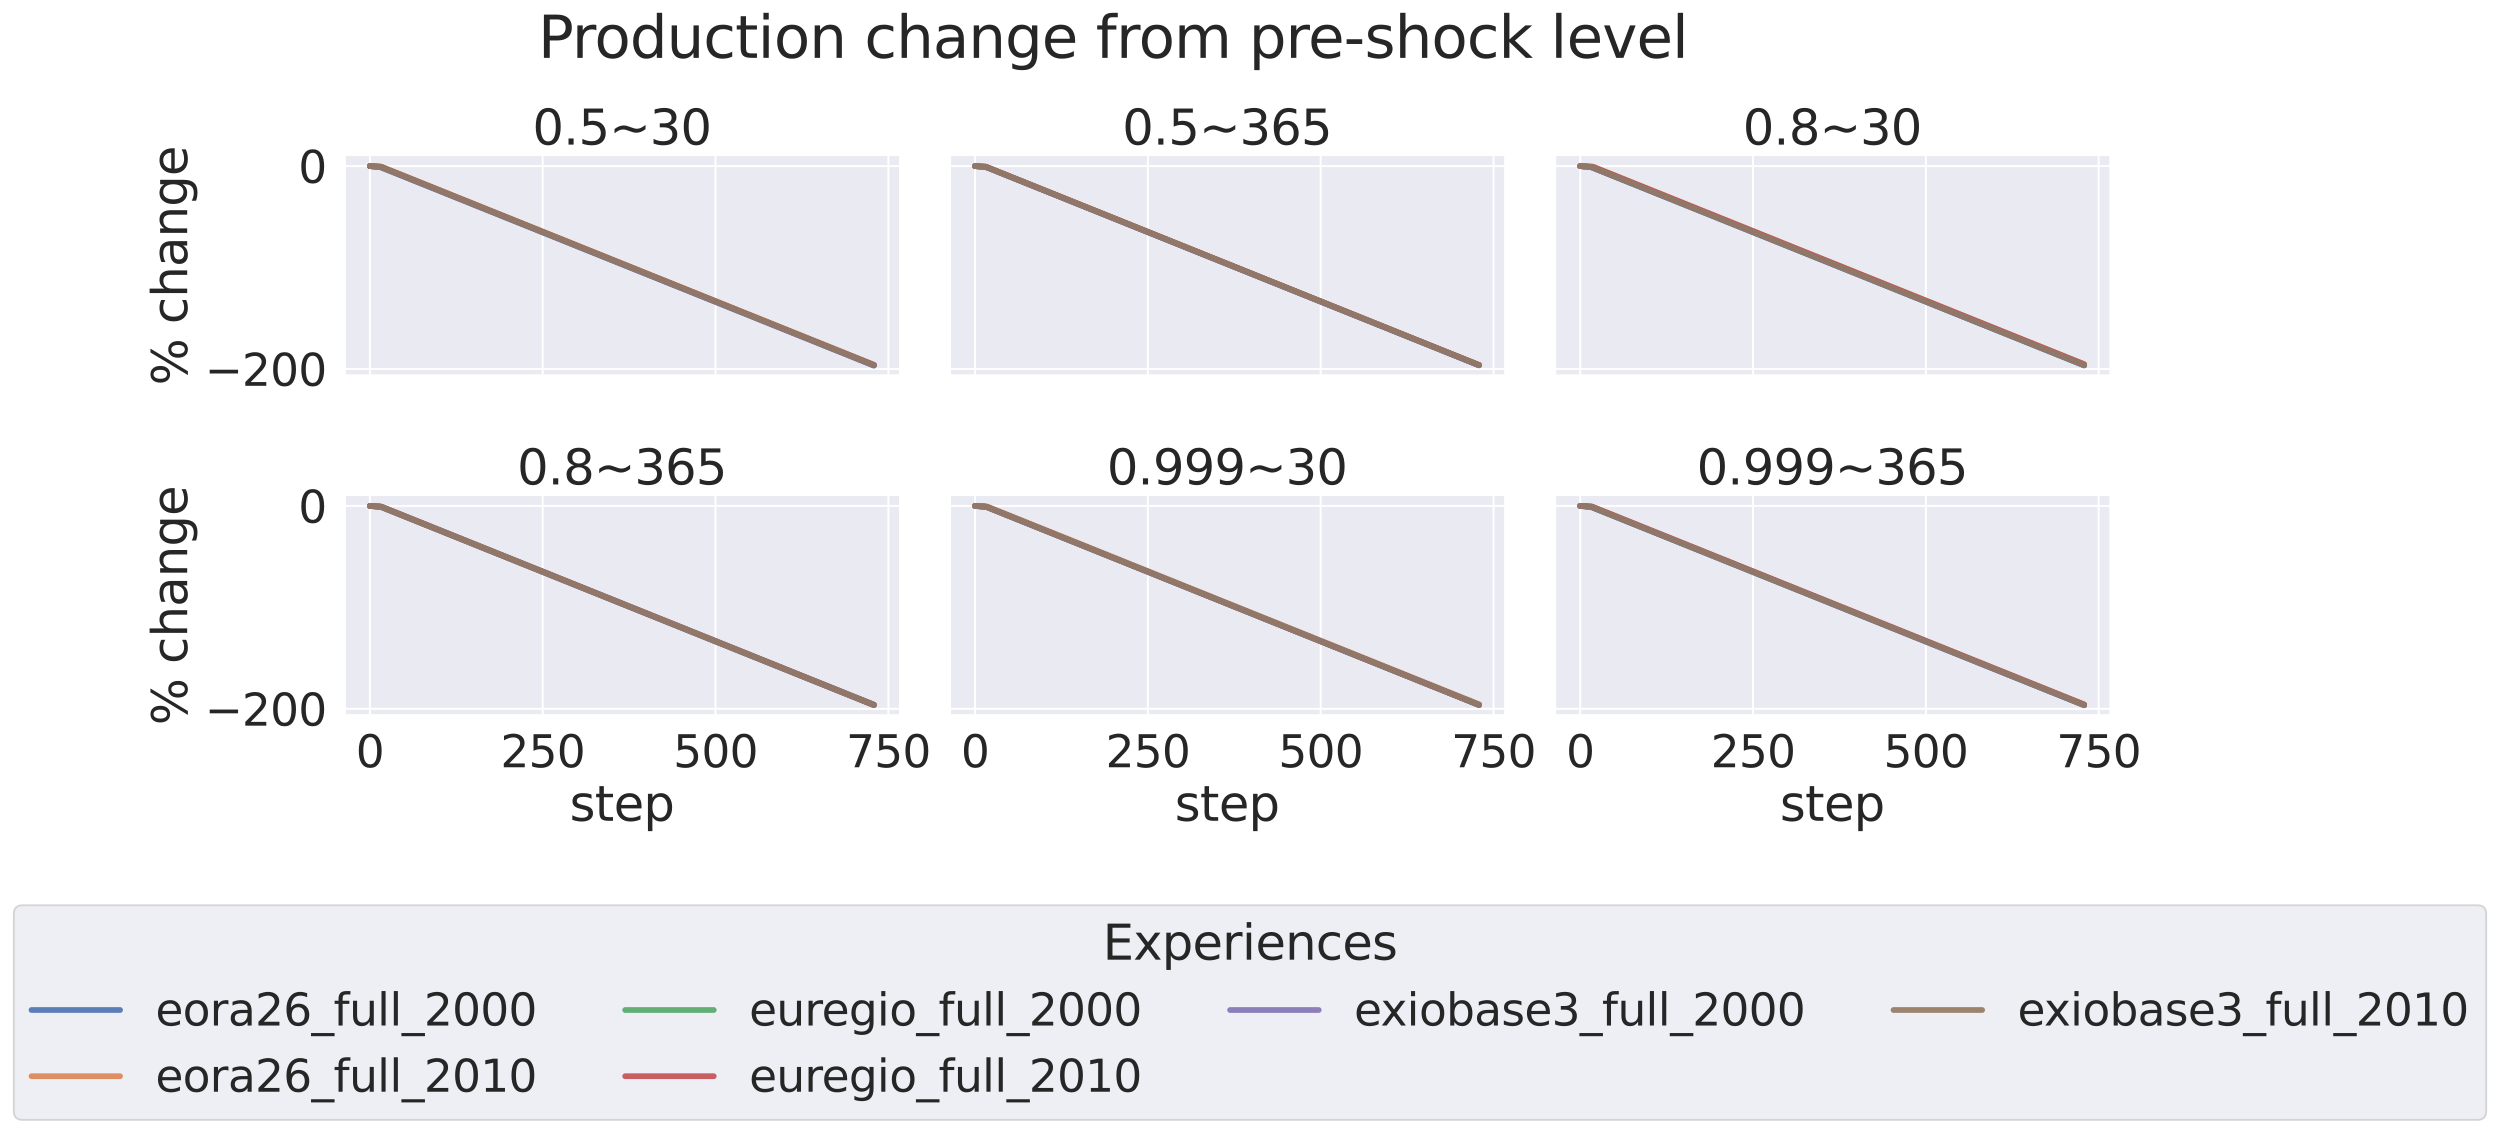 <?xml version="1.0" encoding="utf-8" standalone="no"?>
<!DOCTYPE svg PUBLIC "-//W3C//DTD SVG 1.1//EN"
  "http://www.w3.org/Graphics/SVG/1.1/DTD/svg11.dtd">
<svg xmlns:xlink="http://www.w3.org/1999/xlink" width="1304.438pt" height="591.517pt" viewBox="0 0 1304.438 591.517" xmlns="http://www.w3.org/2000/svg" version="1.1">
 <defs>
  <style type="text/css">*{stroke-linejoin: round; stroke-linecap: butt}</style>
 </defs>
 <g id="figure_1">
  <g id="patch_1">
   <path d="M 0 591.517 
L 1304.438 591.517 
L 1304.438 -0 
L 0 -0 
z
" style="fill: #ffffff"/>
  </g>
  <g id="axes_1">
   <g id="patch_2">
    <path d="M 179.853 195.971 
L 469.096 195.971 
L 469.096 81.456 
L 179.853 81.456 
z
" style="fill: #eaeaf2"/>
   </g>
   <g id="matplotlib.axis_1">
    <g id="xtick_1">
     <g id="line2d_1">
      <path d="M 193.001 195.971 
L 193.001 81.456 
" clip-path="url(#p399c255771)" style="fill: none; stroke: #ffffff; stroke-linecap: round"/>
     </g>
    </g>
    <g id="xtick_2">
     <g id="line2d_2">
      <path d="M 283.175 195.971 
L 283.175 81.456 
" clip-path="url(#p399c255771)" style="fill: none; stroke: #ffffff; stroke-linecap: round"/>
     </g>
    </g>
    <g id="xtick_3">
     <g id="line2d_3">
      <path d="M 373.349 195.971 
L 373.349 81.456 
" clip-path="url(#p399c255771)" style="fill: none; stroke: #ffffff; stroke-linecap: round"/>
     </g>
    </g>
    <g id="xtick_4">
     <g id="line2d_4">
      <path d="M 463.523 195.971 
L 463.523 81.456 
" clip-path="url(#p399c255771)" style="fill: none; stroke: #ffffff; stroke-linecap: round"/>
     </g>
    </g>
   </g>
   <g id="matplotlib.axis_2">
    <g id="ytick_1">
     <g id="line2d_5">
      <path d="M 179.853 192.535 
L 469.096 192.535 
" clip-path="url(#p399c255771)" style="fill: none; stroke: #ffffff; stroke-linecap: round"/>
     </g>
     <g id="text_1">
      <!-- −200 -->
      <g style="fill: #262626" transform="translate(106.904 201.311) scale(0.231 -0.231)">
       <defs>
        <path id="DejaVuSans-2212" d="M 678 2272 
L 4684 2272 
L 4684 1741 
L 678 1741 
L 678 2272 
z
" transform="scale(0.016)"/>
        <path id="DejaVuSans-32" d="M 1228 531 
L 3431 531 
L 3431 0 
L 469 0 
L 469 531 
Q 828 903 1448 1529 
Q 2069 2156 2228 2338 
Q 2531 2678 2651 2914 
Q 2772 3150 2772 3378 
Q 2772 3750 2511 3984 
Q 2250 4219 1831 4219 
Q 1534 4219 1204 4116 
Q 875 4013 500 3803 
L 500 4441 
Q 881 4594 1212 4672 
Q 1544 4750 1819 4750 
Q 2544 4750 2975 4387 
Q 3406 4025 3406 3419 
Q 3406 3131 3298 2873 
Q 3191 2616 2906 2266 
Q 2828 2175 2409 1742 
Q 1991 1309 1228 531 
z
" transform="scale(0.016)"/>
        <path id="DejaVuSans-30" d="M 2034 4250 
Q 1547 4250 1301 3770 
Q 1056 3291 1056 2328 
Q 1056 1369 1301 889 
Q 1547 409 2034 409 
Q 2525 409 2770 889 
Q 3016 1369 3016 2328 
Q 3016 3291 2770 3770 
Q 2525 4250 2034 4250 
z
M 2034 4750 
Q 2819 4750 3233 4129 
Q 3647 3509 3647 2328 
Q 3647 1150 3233 529 
Q 2819 -91 2034 -91 
Q 1250 -91 836 529 
Q 422 1150 422 2328 
Q 422 3509 836 4129 
Q 1250 4750 2034 4750 
z
" transform="scale(0.016)"/>
       </defs>
       <use xlink:href="#DejaVuSans-2212"/>
       <use xlink:href="#DejaVuSans-32" x="83.789"/>
       <use xlink:href="#DejaVuSans-30" x="147.412"/>
       <use xlink:href="#DejaVuSans-30" x="211.035"/>
      </g>
     </g>
    </g>
    <g id="ytick_2">
     <g id="line2d_6">
      <path d="M 179.853 86.661 
L 469.096 86.661 
" clip-path="url(#p399c255771)" style="fill: none; stroke: #ffffff; stroke-linecap: round"/>
     </g>
     <g id="text_2">
      <!-- 0 -->
      <g style="fill: #262626" transform="translate(155.656 95.437) scale(0.231 -0.231)">
       <use xlink:href="#DejaVuSans-30"/>
      </g>
     </g>
    </g>
    <g id="text_3">
     <!-- % change -->
     <g style="fill: #262626" transform="translate(97.663 201.062) rotate(-90) scale(0.252 -0.252)">
      <defs>
       <path id="DejaVuSans-25" d="M 4653 2053 
Q 4381 2053 4226 1822 
Q 4072 1591 4072 1178 
Q 4072 772 4226 539 
Q 4381 306 4653 306 
Q 4919 306 5073 539 
Q 5228 772 5228 1178 
Q 5228 1588 5073 1820 
Q 4919 2053 4653 2053 
z
M 4653 2450 
Q 5147 2450 5437 2106 
Q 5728 1763 5728 1178 
Q 5728 594 5436 251 
Q 5144 -91 4653 -91 
Q 4153 -91 3862 251 
Q 3572 594 3572 1178 
Q 3572 1766 3864 2108 
Q 4156 2450 4653 2450 
z
M 1428 4353 
Q 1159 4353 1004 4120 
Q 850 3888 850 3481 
Q 850 3069 1003 2837 
Q 1156 2606 1428 2606 
Q 1700 2606 1854 2837 
Q 2009 3069 2009 3481 
Q 2009 3884 1853 4118 
Q 1697 4353 1428 4353 
z
M 4250 4750 
L 4750 4750 
L 1831 -91 
L 1331 -91 
L 4250 4750 
z
M 1428 4750 
Q 1922 4750 2215 4408 
Q 2509 4066 2509 3481 
Q 2509 2891 2217 2550 
Q 1925 2209 1428 2209 
Q 931 2209 642 2551 
Q 353 2894 353 3481 
Q 353 4063 643 4406 
Q 934 4750 1428 4750 
z
" transform="scale(0.016)"/>
       <path id="DejaVuSans-20" transform="scale(0.016)"/>
       <path id="DejaVuSans-63" d="M 3122 3366 
L 3122 2828 
Q 2878 2963 2633 3030 
Q 2388 3097 2138 3097 
Q 1578 3097 1268 2742 
Q 959 2388 959 1747 
Q 959 1106 1268 751 
Q 1578 397 2138 397 
Q 2388 397 2633 464 
Q 2878 531 3122 666 
L 3122 134 
Q 2881 22 2623 -34 
Q 2366 -91 2075 -91 
Q 1284 -91 818 406 
Q 353 903 353 1747 
Q 353 2603 823 3093 
Q 1294 3584 2113 3584 
Q 2378 3584 2631 3529 
Q 2884 3475 3122 3366 
z
" transform="scale(0.016)"/>
       <path id="DejaVuSans-68" d="M 3513 2113 
L 3513 0 
L 2938 0 
L 2938 2094 
Q 2938 2591 2744 2837 
Q 2550 3084 2163 3084 
Q 1697 3084 1428 2787 
Q 1159 2491 1159 1978 
L 1159 0 
L 581 0 
L 581 4863 
L 1159 4863 
L 1159 2956 
Q 1366 3272 1645 3428 
Q 1925 3584 2291 3584 
Q 2894 3584 3203 3211 
Q 3513 2838 3513 2113 
z
" transform="scale(0.016)"/>
       <path id="DejaVuSans-61" d="M 2194 1759 
Q 1497 1759 1228 1600 
Q 959 1441 959 1056 
Q 959 750 1161 570 
Q 1363 391 1709 391 
Q 2188 391 2477 730 
Q 2766 1069 2766 1631 
L 2766 1759 
L 2194 1759 
z
M 3341 1997 
L 3341 0 
L 2766 0 
L 2766 531 
Q 2569 213 2275 61 
Q 1981 -91 1556 -91 
Q 1019 -91 701 211 
Q 384 513 384 1019 
Q 384 1609 779 1909 
Q 1175 2209 1959 2209 
L 2766 2209 
L 2766 2266 
Q 2766 2663 2505 2880 
Q 2244 3097 1772 3097 
Q 1472 3097 1187 3025 
Q 903 2953 641 2809 
L 641 3341 
Q 956 3463 1253 3523 
Q 1550 3584 1831 3584 
Q 2591 3584 2966 3190 
Q 3341 2797 3341 1997 
z
" transform="scale(0.016)"/>
       <path id="DejaVuSans-6e" d="M 3513 2113 
L 3513 0 
L 2938 0 
L 2938 2094 
Q 2938 2591 2744 2837 
Q 2550 3084 2163 3084 
Q 1697 3084 1428 2787 
Q 1159 2491 1159 1978 
L 1159 0 
L 581 0 
L 581 3500 
L 1159 3500 
L 1159 2956 
Q 1366 3272 1645 3428 
Q 1925 3584 2291 3584 
Q 2894 3584 3203 3211 
Q 3513 2838 3513 2113 
z
" transform="scale(0.016)"/>
       <path id="DejaVuSans-67" d="M 2906 1791 
Q 2906 2416 2648 2759 
Q 2391 3103 1925 3103 
Q 1463 3103 1205 2759 
Q 947 2416 947 1791 
Q 947 1169 1205 825 
Q 1463 481 1925 481 
Q 2391 481 2648 825 
Q 2906 1169 2906 1791 
z
M 3481 434 
Q 3481 -459 3084 -895 
Q 2688 -1331 1869 -1331 
Q 1566 -1331 1297 -1286 
Q 1028 -1241 775 -1147 
L 775 -588 
Q 1028 -725 1275 -790 
Q 1522 -856 1778 -856 
Q 2344 -856 2625 -561 
Q 2906 -266 2906 331 
L 2906 616 
Q 2728 306 2450 153 
Q 2172 0 1784 0 
Q 1141 0 747 490 
Q 353 981 353 1791 
Q 353 2603 747 3093 
Q 1141 3584 1784 3584 
Q 2172 3584 2450 3431 
Q 2728 3278 2906 2969 
L 2906 3500 
L 3481 3500 
L 3481 434 
z
" transform="scale(0.016)"/>
       <path id="DejaVuSans-65" d="M 3597 1894 
L 3597 1613 
L 953 1613 
Q 991 1019 1311 708 
Q 1631 397 2203 397 
Q 2534 397 2845 478 
Q 3156 559 3463 722 
L 3463 178 
Q 3153 47 2828 -22 
Q 2503 -91 2169 -91 
Q 1331 -91 842 396 
Q 353 884 353 1716 
Q 353 2575 817 3079 
Q 1281 3584 2069 3584 
Q 2775 3584 3186 3129 
Q 3597 2675 3597 1894 
z
M 3022 2063 
Q 3016 2534 2758 2815 
Q 2500 3097 2075 3097 
Q 1594 3097 1305 2825 
Q 1016 2553 972 2059 
L 3022 2063 
z
" transform="scale(0.016)"/>
      </defs>
      <use xlink:href="#DejaVuSans-25"/>
      <use xlink:href="#DejaVuSans-20" x="95.02"/>
      <use xlink:href="#DejaVuSans-63" x="126.807"/>
      <use xlink:href="#DejaVuSans-68" x="181.787"/>
      <use xlink:href="#DejaVuSans-61" x="245.166"/>
      <use xlink:href="#DejaVuSans-6e" x="306.445"/>
      <use xlink:href="#DejaVuSans-67" x="369.824"/>
      <use xlink:href="#DejaVuSans-65" x="433.301"/>
     </g>
    </g>
   </g>
   <g id="PolyCollection_1"/>
   <g id="PolyCollection_2"/>
   <g id="PolyCollection_3"/>
   <g id="PolyCollection_4"/>
   <g id="PolyCollection_5"/>
   <g id="PolyCollection_6"/>
   <g id="line2d_7">
    <path d="M 193.001 86.661 
L 198.411 87.213 
L 455.948 190.766 
L 455.948 190.766 
" clip-path="url(#p399c255771)" style="fill: none; stroke: #4c72b0; stroke-opacity: 0.9; stroke-width: 3; stroke-linecap: round"/>
   </g>
   <g id="line2d_8">
    <path d="M 193.001 86.661 
L 199.133 87.004 
L 455.948 190.267 
L 455.948 190.267 
" clip-path="url(#p399c255771)" style="fill: none; stroke: #dd8452; stroke-opacity: 0.9; stroke-width: 3; stroke-linecap: round"/>
   </g>
   <g id="line2d_9">
    <path d="M 193.001 86.661 
L 198.411 86.978 
L 455.948 190.531 
L 455.948 190.531 
" clip-path="url(#p399c255771)" style="fill: none; stroke: #55a868; stroke-opacity: 0.9; stroke-width: 3; stroke-linecap: round"/>
   </g>
   <g id="line2d_10">
    <path d="M 193.001 86.661 
L 198.411 86.93 
L 455.948 190.484 
L 455.948 190.484 
" clip-path="url(#p399c255771)" style="fill: none; stroke: #c44e52; stroke-opacity: 0.9; stroke-width: 3; stroke-linecap: round"/>
   </g>
   <g id="line2d_11">
    <path d="M 193.001 86.661 
L 198.772 87.227 
L 455.948 190.635 
L 455.948 190.635 
" clip-path="url(#p399c255771)" style="fill: none; stroke: #8172b3; stroke-opacity: 0.9; stroke-width: 3; stroke-linecap: round"/>
   </g>
   <g id="line2d_12">
    <path d="M 193.001 86.661 
L 198.772 87.111 
L 455.948 190.52 
L 455.948 190.52 
" clip-path="url(#p399c255771)" style="fill: none; stroke: #937860; stroke-opacity: 0.9; stroke-width: 3; stroke-linecap: round"/>
   </g>
   <g id="patch_3">
    <path d="M 179.853 195.971 
L 179.853 81.456 
" style="fill: none; stroke: #ffffff; stroke-width: 1.25; stroke-linejoin: miter; stroke-linecap: square"/>
   </g>
   <g id="patch_4">
    <path d="M 179.853 195.971 
L 469.096 195.971 
" style="fill: none; stroke: #ffffff; stroke-width: 1.25; stroke-linejoin: miter; stroke-linecap: square"/>
   </g>
   <g id="text_4">
    <!-- 0.5~30 -->
    <g style="fill: #262626" transform="translate(277.845 75.456) scale(0.252 -0.252)">
     <defs>
      <path id="DejaVuSans-2e" d="M 684 794 
L 1344 794 
L 1344 0 
L 684 0 
L 684 794 
z
" transform="scale(0.016)"/>
      <path id="DejaVuSans-35" d="M 691 4666 
L 3169 4666 
L 3169 4134 
L 1269 4134 
L 1269 2991 
Q 1406 3038 1543 3061 
Q 1681 3084 1819 3084 
Q 2600 3084 3056 2656 
Q 3513 2228 3513 1497 
Q 3513 744 3044 326 
Q 2575 -91 1722 -91 
Q 1428 -91 1123 -41 
Q 819 9 494 109 
L 494 744 
Q 775 591 1075 516 
Q 1375 441 1709 441 
Q 2250 441 2565 725 
Q 2881 1009 2881 1497 
Q 2881 1984 2565 2268 
Q 2250 2553 1709 2553 
Q 1456 2553 1204 2497 
Q 953 2441 691 2322 
L 691 4666 
z
" transform="scale(0.016)"/>
      <path id="DejaVuSans-7e" d="M 4684 2553 
L 4684 1997 
Q 4356 1750 4076 1644 
Q 3797 1538 3494 1538 
Q 3150 1538 2694 1722 
Q 2659 1734 2644 1741 
Q 2622 1750 2575 1766 
Q 2091 1959 1797 1959 
Q 1522 1959 1253 1839 
Q 984 1719 678 1459 
L 678 2016 
Q 1006 2263 1286 2370 
Q 1566 2478 1869 2478 
Q 2213 2478 2672 2291 
Q 2703 2278 2719 2272 
Q 2744 2263 2788 2247 
Q 3272 2053 3566 2053 
Q 3834 2053 4098 2172 
Q 4363 2291 4684 2553 
z
" transform="scale(0.016)"/>
      <path id="DejaVuSans-33" d="M 2597 2516 
Q 3050 2419 3304 2112 
Q 3559 1806 3559 1356 
Q 3559 666 3084 287 
Q 2609 -91 1734 -91 
Q 1441 -91 1130 -33 
Q 819 25 488 141 
L 488 750 
Q 750 597 1062 519 
Q 1375 441 1716 441 
Q 2309 441 2620 675 
Q 2931 909 2931 1356 
Q 2931 1769 2642 2001 
Q 2353 2234 1838 2234 
L 1294 2234 
L 1294 2753 
L 1863 2753 
Q 2328 2753 2575 2939 
Q 2822 3125 2822 3475 
Q 2822 3834 2567 4026 
Q 2313 4219 1838 4219 
Q 1578 4219 1281 4162 
Q 984 4106 628 3988 
L 628 4550 
Q 988 4650 1302 4700 
Q 1616 4750 1894 4750 
Q 2613 4750 3031 4423 
Q 3450 4097 3450 3541 
Q 3450 3153 3228 2886 
Q 3006 2619 2597 2516 
z
" transform="scale(0.016)"/>
     </defs>
     <use xlink:href="#DejaVuSans-30"/>
     <use xlink:href="#DejaVuSans-2e" x="63.623"/>
     <use xlink:href="#DejaVuSans-35" x="95.41"/>
     <use xlink:href="#DejaVuSans-7e" x="159.033"/>
     <use xlink:href="#DejaVuSans-33" x="242.822"/>
     <use xlink:href="#DejaVuSans-30" x="306.445"/>
    </g>
   </g>
  </g>
  <g id="axes_2">
   <g id="patch_5">
    <path d="M 495.61 195.971 
L 784.853 195.971 
L 784.853 81.456 
L 495.61 81.456 
z
" style="fill: #eaeaf2"/>
   </g>
   <g id="matplotlib.axis_3">
    <g id="xtick_5">
     <g id="line2d_13">
      <path d="M 508.758 195.971 
L 508.758 81.456 
" clip-path="url(#pe3168e350b)" style="fill: none; stroke: #ffffff; stroke-linecap: round"/>
     </g>
    </g>
    <g id="xtick_6">
     <g id="line2d_14">
      <path d="M 598.932 195.971 
L 598.932 81.456 
" clip-path="url(#pe3168e350b)" style="fill: none; stroke: #ffffff; stroke-linecap: round"/>
     </g>
    </g>
    <g id="xtick_7">
     <g id="line2d_15">
      <path d="M 689.106 195.971 
L 689.106 81.456 
" clip-path="url(#pe3168e350b)" style="fill: none; stroke: #ffffff; stroke-linecap: round"/>
     </g>
    </g>
    <g id="xtick_8">
     <g id="line2d_16">
      <path d="M 779.28 195.971 
L 779.28 81.456 
" clip-path="url(#pe3168e350b)" style="fill: none; stroke: #ffffff; stroke-linecap: round"/>
     </g>
    </g>
   </g>
   <g id="matplotlib.axis_4">
    <g id="ytick_3">
     <g id="line2d_17">
      <path d="M 495.61 192.535 
L 784.853 192.535 
" clip-path="url(#pe3168e350b)" style="fill: none; stroke: #ffffff; stroke-linecap: round"/>
     </g>
    </g>
    <g id="ytick_4">
     <g id="line2d_18">
      <path d="M 495.61 86.661 
L 784.853 86.661 
" clip-path="url(#pe3168e350b)" style="fill: none; stroke: #ffffff; stroke-linecap: round"/>
     </g>
    </g>
   </g>
   <g id="PolyCollection_7"/>
   <g id="PolyCollection_8"/>
   <g id="PolyCollection_9"/>
   <g id="PolyCollection_10"/>
   <g id="PolyCollection_11"/>
   <g id="PolyCollection_12"/>
   <g id="line2d_19">
    <path d="M 508.758 86.661 
L 514.89 87.296 
L 771.705 190.559 
L 771.705 190.559 
" clip-path="url(#pe3168e350b)" style="fill: none; stroke: #4c72b0; stroke-opacity: 0.9; stroke-width: 3; stroke-linecap: round"/>
   </g>
   <g id="line2d_20">
    <path d="M 508.758 86.661 
L 514.529 86.992 
L 771.705 190.4 
L 771.705 190.4 
" clip-path="url(#pe3168e350b)" style="fill: none; stroke: #dd8452; stroke-opacity: 0.9; stroke-width: 3; stroke-linecap: round"/>
   </g>
   <g id="line2d_21">
    <path d="M 508.758 86.661 
L 514.168 86.981 
L 771.705 190.535 
L 771.705 190.535 
" clip-path="url(#pe3168e350b)" style="fill: none; stroke: #55a868; stroke-opacity: 0.9; stroke-width: 3; stroke-linecap: round"/>
   </g>
   <g id="line2d_22">
    <path d="M 508.758 86.661 
L 514.168 86.934 
L 771.705 190.487 
L 771.705 190.487 
" clip-path="url(#pe3168e350b)" style="fill: none; stroke: #c44e52; stroke-opacity: 0.9; stroke-width: 3; stroke-linecap: round"/>
   </g>
   <g id="line2d_23">
    <path d="M 508.758 86.661 
L 514.529 87.239 
L 771.705 190.647 
L 771.705 190.647 
" clip-path="url(#pe3168e350b)" style="fill: none; stroke: #8172b3; stroke-opacity: 0.9; stroke-width: 3; stroke-linecap: round"/>
   </g>
   <g id="line2d_24">
    <path d="M 508.758 86.661 
L 514.529 87.122 
L 771.705 190.53 
L 771.705 190.53 
" clip-path="url(#pe3168e350b)" style="fill: none; stroke: #937860; stroke-opacity: 0.9; stroke-width: 3; stroke-linecap: round"/>
   </g>
   <g id="patch_6">
    <path d="M 495.61 195.971 
L 495.61 81.456 
" style="fill: none; stroke: #ffffff; stroke-width: 1.25; stroke-linejoin: miter; stroke-linecap: square"/>
   </g>
   <g id="patch_7">
    <path d="M 495.61 195.971 
L 784.853 195.971 
" style="fill: none; stroke: #ffffff; stroke-width: 1.25; stroke-linejoin: miter; stroke-linecap: square"/>
   </g>
   <g id="text_5">
    <!-- 0.5~365 -->
    <g style="fill: #262626" transform="translate(585.585 75.456) scale(0.252 -0.252)">
     <defs>
      <path id="DejaVuSans-36" d="M 2113 2584 
Q 1688 2584 1439 2293 
Q 1191 2003 1191 1497 
Q 1191 994 1439 701 
Q 1688 409 2113 409 
Q 2538 409 2786 701 
Q 3034 994 3034 1497 
Q 3034 2003 2786 2293 
Q 2538 2584 2113 2584 
z
M 3366 4563 
L 3366 3988 
Q 3128 4100 2886 4159 
Q 2644 4219 2406 4219 
Q 1781 4219 1451 3797 
Q 1122 3375 1075 2522 
Q 1259 2794 1537 2939 
Q 1816 3084 2150 3084 
Q 2853 3084 3261 2657 
Q 3669 2231 3669 1497 
Q 3669 778 3244 343 
Q 2819 -91 2113 -91 
Q 1303 -91 875 529 
Q 447 1150 447 2328 
Q 447 3434 972 4092 
Q 1497 4750 2381 4750 
Q 2619 4750 2861 4703 
Q 3103 4656 3366 4563 
z
" transform="scale(0.016)"/>
     </defs>
     <use xlink:href="#DejaVuSans-30"/>
     <use xlink:href="#DejaVuSans-2e" x="63.623"/>
     <use xlink:href="#DejaVuSans-35" x="95.41"/>
     <use xlink:href="#DejaVuSans-7e" x="159.033"/>
     <use xlink:href="#DejaVuSans-33" x="242.822"/>
     <use xlink:href="#DejaVuSans-36" x="306.445"/>
     <use xlink:href="#DejaVuSans-35" x="370.068"/>
    </g>
   </g>
  </g>
  <g id="axes_3">
   <g id="patch_8">
    <path d="M 811.367 195.971 
L 1100.61 195.971 
L 1100.61 81.456 
L 811.367 81.456 
z
" style="fill: #eaeaf2"/>
   </g>
   <g id="matplotlib.axis_5">
    <g id="xtick_9">
     <g id="line2d_25">
      <path d="M 824.515 195.971 
L 824.515 81.456 
" clip-path="url(#p7833dfb668)" style="fill: none; stroke: #ffffff; stroke-linecap: round"/>
     </g>
    </g>
    <g id="xtick_10">
     <g id="line2d_26">
      <path d="M 914.689 195.971 
L 914.689 81.456 
" clip-path="url(#p7833dfb668)" style="fill: none; stroke: #ffffff; stroke-linecap: round"/>
     </g>
    </g>
    <g id="xtick_11">
     <g id="line2d_27">
      <path d="M 1004.863 195.971 
L 1004.863 81.456 
" clip-path="url(#p7833dfb668)" style="fill: none; stroke: #ffffff; stroke-linecap: round"/>
     </g>
    </g>
    <g id="xtick_12">
     <g id="line2d_28">
      <path d="M 1095.037 195.971 
L 1095.037 81.456 
" clip-path="url(#p7833dfb668)" style="fill: none; stroke: #ffffff; stroke-linecap: round"/>
     </g>
    </g>
   </g>
   <g id="matplotlib.axis_6">
    <g id="ytick_5">
     <g id="line2d_29">
      <path d="M 811.367 192.535 
L 1100.61 192.535 
" clip-path="url(#p7833dfb668)" style="fill: none; stroke: #ffffff; stroke-linecap: round"/>
     </g>
    </g>
    <g id="ytick_6">
     <g id="line2d_30">
      <path d="M 811.367 86.661 
L 1100.61 86.661 
" clip-path="url(#p7833dfb668)" style="fill: none; stroke: #ffffff; stroke-linecap: round"/>
     </g>
    </g>
   </g>
   <g id="PolyCollection_13"/>
   <g id="PolyCollection_14"/>
   <g id="PolyCollection_15"/>
   <g id="PolyCollection_16"/>
   <g id="PolyCollection_17"/>
   <g id="PolyCollection_18"/>
   <g id="line2d_31">
    <path d="M 824.515 86.661 
L 830.286 87.248 
L 1087.462 190.656 
L 1087.462 190.656 
" clip-path="url(#p7833dfb668)" style="fill: none; stroke: #4c72b0; stroke-opacity: 0.9; stroke-width: 3; stroke-linecap: round"/>
   </g>
   <g id="line2d_32">
    <path d="M 824.515 86.661 
L 831.368 87.041 
L 1087.462 190.014 
L 1087.462 190.014 
" clip-path="url(#p7833dfb668)" style="fill: none; stroke: #dd8452; stroke-opacity: 0.9; stroke-width: 3; stroke-linecap: round"/>
   </g>
   <g id="line2d_33">
    <path d="M 824.515 86.661 
L 829.925 86.978 
L 1087.462 190.531 
L 1087.462 190.531 
" clip-path="url(#p7833dfb668)" style="fill: none; stroke: #55a868; stroke-opacity: 0.9; stroke-width: 3; stroke-linecap: round"/>
   </g>
   <g id="line2d_34">
    <path d="M 824.515 86.661 
L 831.007 86.982 
L 1087.462 190.1 
L 1087.462 190.1 
" clip-path="url(#p7833dfb668)" style="fill: none; stroke: #c44e52; stroke-opacity: 0.9; stroke-width: 3; stroke-linecap: round"/>
   </g>
   <g id="line2d_35">
    <path d="M 824.515 86.661 
L 830.286 87.227 
L 1087.462 190.635 
L 1087.462 190.635 
" clip-path="url(#p7833dfb668)" style="fill: none; stroke: #8172b3; stroke-opacity: 0.9; stroke-width: 3; stroke-linecap: round"/>
   </g>
   <g id="line2d_36">
    <path d="M 824.515 86.661 
L 830.286 87.111 
L 1087.462 190.52 
L 1087.462 190.52 
" clip-path="url(#p7833dfb668)" style="fill: none; stroke: #937860; stroke-opacity: 0.9; stroke-width: 3; stroke-linecap: round"/>
   </g>
   <g id="patch_9">
    <path d="M 811.367 195.971 
L 811.367 81.456 
" style="fill: none; stroke: #ffffff; stroke-width: 1.25; stroke-linejoin: miter; stroke-linecap: square"/>
   </g>
   <g id="patch_10">
    <path d="M 811.367 195.971 
L 1100.61 195.971 
" style="fill: none; stroke: #ffffff; stroke-width: 1.25; stroke-linejoin: miter; stroke-linecap: square"/>
   </g>
   <g id="text_6">
    <!-- 0.8~30 -->
    <g style="fill: #262626" transform="translate(909.359 75.456) scale(0.252 -0.252)">
     <defs>
      <path id="DejaVuSans-38" d="M 2034 2216 
Q 1584 2216 1326 1975 
Q 1069 1734 1069 1313 
Q 1069 891 1326 650 
Q 1584 409 2034 409 
Q 2484 409 2743 651 
Q 3003 894 3003 1313 
Q 3003 1734 2745 1975 
Q 2488 2216 2034 2216 
z
M 1403 2484 
Q 997 2584 770 2862 
Q 544 3141 544 3541 
Q 544 4100 942 4425 
Q 1341 4750 2034 4750 
Q 2731 4750 3128 4425 
Q 3525 4100 3525 3541 
Q 3525 3141 3298 2862 
Q 3072 2584 2669 2484 
Q 3125 2378 3379 2068 
Q 3634 1759 3634 1313 
Q 3634 634 3220 271 
Q 2806 -91 2034 -91 
Q 1263 -91 848 271 
Q 434 634 434 1313 
Q 434 1759 690 2068 
Q 947 2378 1403 2484 
z
M 1172 3481 
Q 1172 3119 1398 2916 
Q 1625 2713 2034 2713 
Q 2441 2713 2670 2916 
Q 2900 3119 2900 3481 
Q 2900 3844 2670 4047 
Q 2441 4250 2034 4250 
Q 1625 4250 1398 4047 
Q 1172 3844 1172 3481 
z
" transform="scale(0.016)"/>
     </defs>
     <use xlink:href="#DejaVuSans-30"/>
     <use xlink:href="#DejaVuSans-2e" x="63.623"/>
     <use xlink:href="#DejaVuSans-38" x="95.41"/>
     <use xlink:href="#DejaVuSans-7e" x="159.033"/>
     <use xlink:href="#DejaVuSans-33" x="242.822"/>
     <use xlink:href="#DejaVuSans-30" x="306.445"/>
    </g>
   </g>
  </g>
  <g id="axes_4">
   <g id="patch_11">
    <path d="M 179.853 373.284 
L 469.096 373.284 
L 469.096 258.769 
L 179.853 258.769 
z
" style="fill: #eaeaf2"/>
   </g>
   <g id="matplotlib.axis_7">
    <g id="xtick_13">
     <g id="line2d_37">
      <path d="M 193.001 373.284 
L 193.001 258.769 
" clip-path="url(#pf07fd52e98)" style="fill: none; stroke: #ffffff; stroke-linecap: round"/>
     </g>
     <g id="text_7">
      <!-- 0 -->
      <g style="fill: #262626" transform="translate(185.652 400.336) scale(0.231 -0.231)">
       <use xlink:href="#DejaVuSans-30"/>
      </g>
     </g>
    </g>
    <g id="xtick_14">
     <g id="line2d_38">
      <path d="M 283.175 373.284 
L 283.175 258.769 
" clip-path="url(#pf07fd52e98)" style="fill: none; stroke: #ffffff; stroke-linecap: round"/>
     </g>
     <g id="text_8">
      <!-- 250 -->
      <g style="fill: #262626" transform="translate(261.129 400.336) scale(0.231 -0.231)">
       <use xlink:href="#DejaVuSans-32"/>
       <use xlink:href="#DejaVuSans-35" x="63.623"/>
       <use xlink:href="#DejaVuSans-30" x="127.246"/>
      </g>
     </g>
    </g>
    <g id="xtick_15">
     <g id="line2d_39">
      <path d="M 373.349 373.284 
L 373.349 258.769 
" clip-path="url(#pf07fd52e98)" style="fill: none; stroke: #ffffff; stroke-linecap: round"/>
     </g>
     <g id="text_9">
      <!-- 500 -->
      <g style="fill: #262626" transform="translate(351.303 400.336) scale(0.231 -0.231)">
       <use xlink:href="#DejaVuSans-35"/>
       <use xlink:href="#DejaVuSans-30" x="63.623"/>
       <use xlink:href="#DejaVuSans-30" x="127.246"/>
      </g>
     </g>
    </g>
    <g id="xtick_16">
     <g id="line2d_40">
      <path d="M 463.523 373.284 
L 463.523 258.769 
" clip-path="url(#pf07fd52e98)" style="fill: none; stroke: #ffffff; stroke-linecap: round"/>
     </g>
     <g id="text_10">
      <!-- 750 -->
      <g style="fill: #262626" transform="translate(441.477 400.336) scale(0.231 -0.231)">
       <defs>
        <path id="DejaVuSans-37" d="M 525 4666 
L 3525 4666 
L 3525 4397 
L 1831 0 
L 1172 0 
L 2766 4134 
L 525 4134 
L 525 4666 
z
" transform="scale(0.016)"/>
       </defs>
       <use xlink:href="#DejaVuSans-37"/>
       <use xlink:href="#DejaVuSans-35" x="63.623"/>
       <use xlink:href="#DejaVuSans-30" x="127.246"/>
      </g>
     </g>
    </g>
    <g id="text_11">
     <!-- step -->
     <g style="fill: #262626" transform="translate(297.219 428.289) scale(0.252 -0.252)">
      <defs>
       <path id="DejaVuSans-73" d="M 2834 3397 
L 2834 2853 
Q 2591 2978 2328 3040 
Q 2066 3103 1784 3103 
Q 1356 3103 1142 2972 
Q 928 2841 928 2578 
Q 928 2378 1081 2264 
Q 1234 2150 1697 2047 
L 1894 2003 
Q 2506 1872 2764 1633 
Q 3022 1394 3022 966 
Q 3022 478 2636 193 
Q 2250 -91 1575 -91 
Q 1294 -91 989 -36 
Q 684 19 347 128 
L 347 722 
Q 666 556 975 473 
Q 1284 391 1588 391 
Q 1994 391 2212 530 
Q 2431 669 2431 922 
Q 2431 1156 2273 1281 
Q 2116 1406 1581 1522 
L 1381 1569 
Q 847 1681 609 1914 
Q 372 2147 372 2553 
Q 372 3047 722 3315 
Q 1072 3584 1716 3584 
Q 2034 3584 2315 3537 
Q 2597 3491 2834 3397 
z
" transform="scale(0.016)"/>
       <path id="DejaVuSans-74" d="M 1172 4494 
L 1172 3500 
L 2356 3500 
L 2356 3053 
L 1172 3053 
L 1172 1153 
Q 1172 725 1289 603 
Q 1406 481 1766 481 
L 2356 481 
L 2356 0 
L 1766 0 
Q 1100 0 847 248 
Q 594 497 594 1153 
L 594 3053 
L 172 3053 
L 172 3500 
L 594 3500 
L 594 4494 
L 1172 4494 
z
" transform="scale(0.016)"/>
       <path id="DejaVuSans-70" d="M 1159 525 
L 1159 -1331 
L 581 -1331 
L 581 3500 
L 1159 3500 
L 1159 2969 
Q 1341 3281 1617 3432 
Q 1894 3584 2278 3584 
Q 2916 3584 3314 3078 
Q 3713 2572 3713 1747 
Q 3713 922 3314 415 
Q 2916 -91 2278 -91 
Q 1894 -91 1617 61 
Q 1341 213 1159 525 
z
M 3116 1747 
Q 3116 2381 2855 2742 
Q 2594 3103 2138 3103 
Q 1681 3103 1420 2742 
Q 1159 2381 1159 1747 
Q 1159 1113 1420 752 
Q 1681 391 2138 391 
Q 2594 391 2855 752 
Q 3116 1113 3116 1747 
z
" transform="scale(0.016)"/>
      </defs>
      <use xlink:href="#DejaVuSans-73"/>
      <use xlink:href="#DejaVuSans-74" x="52.1"/>
      <use xlink:href="#DejaVuSans-65" x="91.309"/>
      <use xlink:href="#DejaVuSans-70" x="152.832"/>
     </g>
    </g>
   </g>
   <g id="matplotlib.axis_8">
    <g id="ytick_7">
     <g id="line2d_41">
      <path d="M 179.853 369.848 
L 469.096 369.848 
" clip-path="url(#pf07fd52e98)" style="fill: none; stroke: #ffffff; stroke-linecap: round"/>
     </g>
     <g id="text_12">
      <!-- −200 -->
      <g style="fill: #262626" transform="translate(106.904 378.624) scale(0.231 -0.231)">
       <use xlink:href="#DejaVuSans-2212"/>
       <use xlink:href="#DejaVuSans-32" x="83.789"/>
       <use xlink:href="#DejaVuSans-30" x="147.412"/>
       <use xlink:href="#DejaVuSans-30" x="211.035"/>
      </g>
     </g>
    </g>
    <g id="ytick_8">
     <g id="line2d_42">
      <path d="M 179.853 263.974 
L 469.096 263.974 
" clip-path="url(#pf07fd52e98)" style="fill: none; stroke: #ffffff; stroke-linecap: round"/>
     </g>
     <g id="text_13">
      <!-- 0 -->
      <g style="fill: #262626" transform="translate(155.656 272.75) scale(0.231 -0.231)">
       <use xlink:href="#DejaVuSans-30"/>
      </g>
     </g>
    </g>
    <g id="text_14">
     <!-- % change -->
     <g style="fill: #262626" transform="translate(97.663 378.375) rotate(-90) scale(0.252 -0.252)">
      <use xlink:href="#DejaVuSans-25"/>
      <use xlink:href="#DejaVuSans-20" x="95.02"/>
      <use xlink:href="#DejaVuSans-63" x="126.807"/>
      <use xlink:href="#DejaVuSans-68" x="181.787"/>
      <use xlink:href="#DejaVuSans-61" x="245.166"/>
      <use xlink:href="#DejaVuSans-6e" x="306.445"/>
      <use xlink:href="#DejaVuSans-67" x="369.824"/>
      <use xlink:href="#DejaVuSans-65" x="433.301"/>
     </g>
    </g>
   </g>
   <g id="PolyCollection_19"/>
   <g id="PolyCollection_20"/>
   <g id="PolyCollection_21"/>
   <g id="PolyCollection_22"/>
   <g id="PolyCollection_23"/>
   <g id="PolyCollection_24"/>
   <g id="line2d_43">
    <path d="M 193.001 263.974 
L 199.854 264.682 
L 455.948 367.655 
L 455.948 367.655 
" clip-path="url(#pf07fd52e98)" style="fill: none; stroke: #4c72b0; stroke-opacity: 0.9; stroke-width: 3; stroke-linecap: round"/>
   </g>
   <g id="line2d_44">
    <path d="M 193.001 263.974 
L 198.772 264.305 
L 455.948 367.713 
L 455.948 367.713 
" clip-path="url(#pf07fd52e98)" style="fill: none; stroke: #dd8452; stroke-opacity: 0.9; stroke-width: 3; stroke-linecap: round"/>
   </g>
   <g id="line2d_45">
    <path d="M 193.001 263.974 
L 198.411 264.294 
L 455.948 367.848 
L 455.948 367.848 
" clip-path="url(#pf07fd52e98)" style="fill: none; stroke: #55a868; stroke-opacity: 0.9; stroke-width: 3; stroke-linecap: round"/>
   </g>
   <g id="line2d_46">
    <path d="M 193.001 263.974 
L 198.411 264.247 
L 455.948 367.8 
L 455.948 367.8 
" clip-path="url(#pf07fd52e98)" style="fill: none; stroke: #c44e52; stroke-opacity: 0.9; stroke-width: 3; stroke-linecap: round"/>
   </g>
   <g id="line2d_47">
    <path d="M 193.001 263.974 
L 198.772 264.552 
L 455.948 367.96 
L 455.948 367.96 
" clip-path="url(#pf07fd52e98)" style="fill: none; stroke: #8172b3; stroke-opacity: 0.9; stroke-width: 3; stroke-linecap: round"/>
   </g>
   <g id="line2d_48">
    <path d="M 193.001 263.974 
L 198.772 264.435 
L 455.948 367.843 
L 455.948 367.843 
" clip-path="url(#pf07fd52e98)" style="fill: none; stroke: #937860; stroke-opacity: 0.9; stroke-width: 3; stroke-linecap: round"/>
   </g>
   <g id="patch_12">
    <path d="M 179.853 373.284 
L 179.853 258.769 
" style="fill: none; stroke: #ffffff; stroke-width: 1.25; stroke-linejoin: miter; stroke-linecap: square"/>
   </g>
   <g id="patch_13">
    <path d="M 179.853 373.284 
L 469.096 373.284 
" style="fill: none; stroke: #ffffff; stroke-width: 1.25; stroke-linejoin: miter; stroke-linecap: square"/>
   </g>
   <g id="text_15">
    <!-- 0.8~365 -->
    <g style="fill: #262626" transform="translate(269.828 252.769) scale(0.252 -0.252)">
     <use xlink:href="#DejaVuSans-30"/>
     <use xlink:href="#DejaVuSans-2e" x="63.623"/>
     <use xlink:href="#DejaVuSans-38" x="95.41"/>
     <use xlink:href="#DejaVuSans-7e" x="159.033"/>
     <use xlink:href="#DejaVuSans-33" x="242.822"/>
     <use xlink:href="#DejaVuSans-36" x="306.445"/>
     <use xlink:href="#DejaVuSans-35" x="370.068"/>
    </g>
   </g>
  </g>
  <g id="axes_5">
   <g id="patch_14">
    <path d="M 495.61 373.284 
L 784.853 373.284 
L 784.853 258.769 
L 495.61 258.769 
z
" style="fill: #eaeaf2"/>
   </g>
   <g id="matplotlib.axis_9">
    <g id="xtick_17">
     <g id="line2d_49">
      <path d="M 508.758 373.284 
L 508.758 258.769 
" clip-path="url(#p2dbda23410)" style="fill: none; stroke: #ffffff; stroke-linecap: round"/>
     </g>
     <g id="text_16">
      <!-- 0 -->
      <g style="fill: #262626" transform="translate(501.409 400.336) scale(0.231 -0.231)">
       <use xlink:href="#DejaVuSans-30"/>
      </g>
     </g>
    </g>
    <g id="xtick_18">
     <g id="line2d_50">
      <path d="M 598.932 373.284 
L 598.932 258.769 
" clip-path="url(#p2dbda23410)" style="fill: none; stroke: #ffffff; stroke-linecap: round"/>
     </g>
     <g id="text_17">
      <!-- 250 -->
      <g style="fill: #262626" transform="translate(576.886 400.336) scale(0.231 -0.231)">
       <use xlink:href="#DejaVuSans-32"/>
       <use xlink:href="#DejaVuSans-35" x="63.623"/>
       <use xlink:href="#DejaVuSans-30" x="127.246"/>
      </g>
     </g>
    </g>
    <g id="xtick_19">
     <g id="line2d_51">
      <path d="M 689.106 373.284 
L 689.106 258.769 
" clip-path="url(#p2dbda23410)" style="fill: none; stroke: #ffffff; stroke-linecap: round"/>
     </g>
     <g id="text_18">
      <!-- 500 -->
      <g style="fill: #262626" transform="translate(667.06 400.336) scale(0.231 -0.231)">
       <use xlink:href="#DejaVuSans-35"/>
       <use xlink:href="#DejaVuSans-30" x="63.623"/>
       <use xlink:href="#DejaVuSans-30" x="127.246"/>
      </g>
     </g>
    </g>
    <g id="xtick_20">
     <g id="line2d_52">
      <path d="M 779.28 373.284 
L 779.28 258.769 
" clip-path="url(#p2dbda23410)" style="fill: none; stroke: #ffffff; stroke-linecap: round"/>
     </g>
     <g id="text_19">
      <!-- 750 -->
      <g style="fill: #262626" transform="translate(757.234 400.336) scale(0.231 -0.231)">
       <use xlink:href="#DejaVuSans-37"/>
       <use xlink:href="#DejaVuSans-35" x="63.623"/>
       <use xlink:href="#DejaVuSans-30" x="127.246"/>
      </g>
     </g>
    </g>
    <g id="text_20">
     <!-- step -->
     <g style="fill: #262626" transform="translate(612.976 428.289) scale(0.252 -0.252)">
      <use xlink:href="#DejaVuSans-73"/>
      <use xlink:href="#DejaVuSans-74" x="52.1"/>
      <use xlink:href="#DejaVuSans-65" x="91.309"/>
      <use xlink:href="#DejaVuSans-70" x="152.832"/>
     </g>
    </g>
   </g>
   <g id="matplotlib.axis_10">
    <g id="ytick_9">
     <g id="line2d_53">
      <path d="M 495.61 369.848 
L 784.853 369.848 
" clip-path="url(#p2dbda23410)" style="fill: none; stroke: #ffffff; stroke-linecap: round"/>
     </g>
    </g>
    <g id="ytick_10">
     <g id="line2d_54">
      <path d="M 495.61 263.974 
L 784.853 263.974 
" clip-path="url(#p2dbda23410)" style="fill: none; stroke: #ffffff; stroke-linecap: round"/>
     </g>
    </g>
   </g>
   <g id="PolyCollection_25"/>
   <g id="PolyCollection_26"/>
   <g id="PolyCollection_27"/>
   <g id="PolyCollection_28"/>
   <g id="PolyCollection_29"/>
   <g id="PolyCollection_30"/>
   <g id="line2d_55">
    <path d="M 508.758 263.974 
L 514.89 264.604 
L 771.705 367.868 
L 771.705 367.868 
" clip-path="url(#p2dbda23410)" style="fill: none; stroke: #4c72b0; stroke-opacity: 0.9; stroke-width: 3; stroke-linecap: round"/>
   </g>
   <g id="line2d_56">
    <path d="M 508.758 263.974 
L 515.25 264.341 
L 771.705 367.459 
L 771.705 367.459 
" clip-path="url(#p2dbda23410)" style="fill: none; stroke: #dd8452; stroke-opacity: 0.9; stroke-width: 3; stroke-linecap: round"/>
   </g>
   <g id="line2d_57">
    <path d="M 508.758 263.974 
L 514.529 264.317 
L 771.705 367.725 
L 771.705 367.725 
" clip-path="url(#p2dbda23410)" style="fill: none; stroke: #55a868; stroke-opacity: 0.9; stroke-width: 3; stroke-linecap: round"/>
   </g>
   <g id="line2d_58">
    <path d="M 508.758 263.974 
L 514.168 264.247 
L 771.705 367.8 
L 771.705 367.8 
" clip-path="url(#p2dbda23410)" style="fill: none; stroke: #c44e52; stroke-opacity: 0.9; stroke-width: 3; stroke-linecap: round"/>
   </g>
   <g id="line2d_59">
    <path d="M 508.758 263.974 
L 514.89 264.579 
L 771.705 367.842 
L 771.705 367.842 
" clip-path="url(#p2dbda23410)" style="fill: none; stroke: #8172b3; stroke-opacity: 0.9; stroke-width: 3; stroke-linecap: round"/>
   </g>
   <g id="line2d_60">
    <path d="M 508.758 263.974 
L 514.529 264.427 
L 771.705 367.835 
L 771.705 367.835 
" clip-path="url(#p2dbda23410)" style="fill: none; stroke: #937860; stroke-opacity: 0.9; stroke-width: 3; stroke-linecap: round"/>
   </g>
   <g id="patch_15">
    <path d="M 495.61 373.284 
L 495.61 258.769 
" style="fill: none; stroke: #ffffff; stroke-width: 1.25; stroke-linejoin: miter; stroke-linecap: square"/>
   </g>
   <g id="patch_16">
    <path d="M 495.61 373.284 
L 784.853 373.284 
" style="fill: none; stroke: #ffffff; stroke-width: 1.25; stroke-linejoin: miter; stroke-linecap: square"/>
   </g>
   <g id="text_21">
    <!-- 0.999~30 -->
    <g style="fill: #262626" transform="translate(577.568 252.769) scale(0.252 -0.252)">
     <defs>
      <path id="DejaVuSans-39" d="M 703 97 
L 703 672 
Q 941 559 1184 500 
Q 1428 441 1663 441 
Q 2288 441 2617 861 
Q 2947 1281 2994 2138 
Q 2813 1869 2534 1725 
Q 2256 1581 1919 1581 
Q 1219 1581 811 2004 
Q 403 2428 403 3163 
Q 403 3881 828 4315 
Q 1253 4750 1959 4750 
Q 2769 4750 3195 4129 
Q 3622 3509 3622 2328 
Q 3622 1225 3098 567 
Q 2575 -91 1691 -91 
Q 1453 -91 1209 -44 
Q 966 3 703 97 
z
M 1959 2075 
Q 2384 2075 2632 2365 
Q 2881 2656 2881 3163 
Q 2881 3666 2632 3958 
Q 2384 4250 1959 4250 
Q 1534 4250 1286 3958 
Q 1038 3666 1038 3163 
Q 1038 2656 1286 2365 
Q 1534 2075 1959 2075 
z
" transform="scale(0.016)"/>
     </defs>
     <use xlink:href="#DejaVuSans-30"/>
     <use xlink:href="#DejaVuSans-2e" x="63.623"/>
     <use xlink:href="#DejaVuSans-39" x="95.41"/>
     <use xlink:href="#DejaVuSans-39" x="159.033"/>
     <use xlink:href="#DejaVuSans-39" x="222.656"/>
     <use xlink:href="#DejaVuSans-7e" x="286.279"/>
     <use xlink:href="#DejaVuSans-33" x="370.068"/>
     <use xlink:href="#DejaVuSans-30" x="433.691"/>
    </g>
   </g>
  </g>
  <g id="axes_6">
   <g id="patch_17">
    <path d="M 811.367 373.284 
L 1100.61 373.284 
L 1100.61 258.769 
L 811.367 258.769 
z
" style="fill: #eaeaf2"/>
   </g>
   <g id="matplotlib.axis_11">
    <g id="xtick_21">
     <g id="line2d_61">
      <path d="M 824.515 373.284 
L 824.515 258.769 
" clip-path="url(#p7afa7e447a)" style="fill: none; stroke: #ffffff; stroke-linecap: round"/>
     </g>
     <g id="text_22">
      <!-- 0 -->
      <g style="fill: #262626" transform="translate(817.166 400.336) scale(0.231 -0.231)">
       <use xlink:href="#DejaVuSans-30"/>
      </g>
     </g>
    </g>
    <g id="xtick_22">
     <g id="line2d_62">
      <path d="M 914.689 373.284 
L 914.689 258.769 
" clip-path="url(#p7afa7e447a)" style="fill: none; stroke: #ffffff; stroke-linecap: round"/>
     </g>
     <g id="text_23">
      <!-- 250 -->
      <g style="fill: #262626" transform="translate(892.643 400.336) scale(0.231 -0.231)">
       <use xlink:href="#DejaVuSans-32"/>
       <use xlink:href="#DejaVuSans-35" x="63.623"/>
       <use xlink:href="#DejaVuSans-30" x="127.246"/>
      </g>
     </g>
    </g>
    <g id="xtick_23">
     <g id="line2d_63">
      <path d="M 1004.863 373.284 
L 1004.863 258.769 
" clip-path="url(#p7afa7e447a)" style="fill: none; stroke: #ffffff; stroke-linecap: round"/>
     </g>
     <g id="text_24">
      <!-- 500 -->
      <g style="fill: #262626" transform="translate(982.817 400.336) scale(0.231 -0.231)">
       <use xlink:href="#DejaVuSans-35"/>
       <use xlink:href="#DejaVuSans-30" x="63.623"/>
       <use xlink:href="#DejaVuSans-30" x="127.246"/>
      </g>
     </g>
    </g>
    <g id="xtick_24">
     <g id="line2d_64">
      <path d="M 1095.037 373.284 
L 1095.037 258.769 
" clip-path="url(#p7afa7e447a)" style="fill: none; stroke: #ffffff; stroke-linecap: round"/>
     </g>
     <g id="text_25">
      <!-- 750 -->
      <g style="fill: #262626" transform="translate(1072.991 400.336) scale(0.231 -0.231)">
       <use xlink:href="#DejaVuSans-37"/>
       <use xlink:href="#DejaVuSans-35" x="63.623"/>
       <use xlink:href="#DejaVuSans-30" x="127.246"/>
      </g>
     </g>
    </g>
    <g id="text_26">
     <!-- step -->
     <g style="fill: #262626" transform="translate(928.733 428.289) scale(0.252 -0.252)">
      <use xlink:href="#DejaVuSans-73"/>
      <use xlink:href="#DejaVuSans-74" x="52.1"/>
      <use xlink:href="#DejaVuSans-65" x="91.309"/>
      <use xlink:href="#DejaVuSans-70" x="152.832"/>
     </g>
    </g>
   </g>
   <g id="matplotlib.axis_12">
    <g id="ytick_11">
     <g id="line2d_65">
      <path d="M 811.367 369.848 
L 1100.61 369.848 
" clip-path="url(#p7afa7e447a)" style="fill: none; stroke: #ffffff; stroke-linecap: round"/>
     </g>
    </g>
    <g id="ytick_12">
     <g id="line2d_66">
      <path d="M 811.367 263.974 
L 1100.61 263.974 
" clip-path="url(#p7afa7e447a)" style="fill: none; stroke: #ffffff; stroke-linecap: round"/>
     </g>
    </g>
   </g>
   <g id="PolyCollection_31"/>
   <g id="PolyCollection_32"/>
   <g id="PolyCollection_33"/>
   <g id="PolyCollection_34"/>
   <g id="PolyCollection_35"/>
   <g id="PolyCollection_36"/>
   <g id="line2d_67">
    <path d="M 824.515 263.974 
L 830.286 264.579 
L 1087.462 367.987 
L 1087.462 367.987 
" clip-path="url(#p7afa7e447a)" style="fill: none; stroke: #4c72b0; stroke-opacity: 0.9; stroke-width: 3; stroke-linecap: round"/>
   </g>
   <g id="line2d_68">
    <path d="M 824.515 263.974 
L 830.286 264.308 
L 1087.462 367.717 
L 1087.462 367.717 
" clip-path="url(#p7afa7e447a)" style="fill: none; stroke: #dd8452; stroke-opacity: 0.9; stroke-width: 3; stroke-linecap: round"/>
   </g>
   <g id="line2d_69">
    <path d="M 824.515 263.974 
L 829.925 264.298 
L 1087.462 367.852 
L 1087.462 367.852 
" clip-path="url(#p7afa7e447a)" style="fill: none; stroke: #55a868; stroke-opacity: 0.9; stroke-width: 3; stroke-linecap: round"/>
   </g>
   <g id="line2d_70">
    <path d="M 824.515 263.974 
L 830.647 264.287 
L 1087.462 367.551 
L 1087.462 367.551 
" clip-path="url(#p7afa7e447a)" style="fill: none; stroke: #c44e52; stroke-opacity: 0.9; stroke-width: 3; stroke-linecap: round"/>
   </g>
   <g id="line2d_71">
    <path d="M 824.515 263.974 
L 830.286 264.556 
L 1087.462 367.964 
L 1087.462 367.964 
" clip-path="url(#p7afa7e447a)" style="fill: none; stroke: #8172b3; stroke-opacity: 0.9; stroke-width: 3; stroke-linecap: round"/>
   </g>
   <g id="line2d_72">
    <path d="M 824.515 263.974 
L 830.286 264.438 
L 1087.462 367.846 
L 1087.462 367.846 
" clip-path="url(#p7afa7e447a)" style="fill: none; stroke: #937860; stroke-opacity: 0.9; stroke-width: 3; stroke-linecap: round"/>
   </g>
   <g id="patch_18">
    <path d="M 811.367 373.284 
L 811.367 258.769 
" style="fill: none; stroke: #ffffff; stroke-width: 1.25; stroke-linejoin: miter; stroke-linecap: square"/>
   </g>
   <g id="patch_19">
    <path d="M 811.367 373.284 
L 1100.61 373.284 
" style="fill: none; stroke: #ffffff; stroke-width: 1.25; stroke-linejoin: miter; stroke-linecap: square"/>
   </g>
   <g id="text_27">
    <!-- 0.999~365 -->
    <g style="fill: #262626" transform="translate(885.308 252.769) scale(0.252 -0.252)">
     <use xlink:href="#DejaVuSans-30"/>
     <use xlink:href="#DejaVuSans-2e" x="63.623"/>
     <use xlink:href="#DejaVuSans-39" x="95.41"/>
     <use xlink:href="#DejaVuSans-39" x="159.033"/>
     <use xlink:href="#DejaVuSans-39" x="222.656"/>
     <use xlink:href="#DejaVuSans-7e" x="286.279"/>
     <use xlink:href="#DejaVuSans-33" x="370.068"/>
     <use xlink:href="#DejaVuSans-36" x="433.691"/>
     <use xlink:href="#DejaVuSans-35" x="497.314"/>
    </g>
   </g>
  </g>
  <g id="text_28">
   <!-- Production change from pre-shock level -->
   <g style="fill: #262626" transform="translate(280.767 30.178) scale(0.302 -0.302)">
    <defs>
     <path id="DejaVuSans-50" d="M 1259 4147 
L 1259 2394 
L 2053 2394 
Q 2494 2394 2734 2622 
Q 2975 2850 2975 3272 
Q 2975 3691 2734 3919 
Q 2494 4147 2053 4147 
L 1259 4147 
z
M 628 4666 
L 2053 4666 
Q 2838 4666 3239 4311 
Q 3641 3956 3641 3272 
Q 3641 2581 3239 2228 
Q 2838 1875 2053 1875 
L 1259 1875 
L 1259 0 
L 628 0 
L 628 4666 
z
" transform="scale(0.016)"/>
     <path id="DejaVuSans-72" d="M 2631 2963 
Q 2534 3019 2420 3045 
Q 2306 3072 2169 3072 
Q 1681 3072 1420 2755 
Q 1159 2438 1159 1844 
L 1159 0 
L 581 0 
L 581 3500 
L 1159 3500 
L 1159 2956 
Q 1341 3275 1631 3429 
Q 1922 3584 2338 3584 
Q 2397 3584 2469 3576 
Q 2541 3569 2628 3553 
L 2631 2963 
z
" transform="scale(0.016)"/>
     <path id="DejaVuSans-6f" d="M 1959 3097 
Q 1497 3097 1228 2736 
Q 959 2375 959 1747 
Q 959 1119 1226 758 
Q 1494 397 1959 397 
Q 2419 397 2687 759 
Q 2956 1122 2956 1747 
Q 2956 2369 2687 2733 
Q 2419 3097 1959 3097 
z
M 1959 3584 
Q 2709 3584 3137 3096 
Q 3566 2609 3566 1747 
Q 3566 888 3137 398 
Q 2709 -91 1959 -91 
Q 1206 -91 779 398 
Q 353 888 353 1747 
Q 353 2609 779 3096 
Q 1206 3584 1959 3584 
z
" transform="scale(0.016)"/>
     <path id="DejaVuSans-64" d="M 2906 2969 
L 2906 4863 
L 3481 4863 
L 3481 0 
L 2906 0 
L 2906 525 
Q 2725 213 2448 61 
Q 2172 -91 1784 -91 
Q 1150 -91 751 415 
Q 353 922 353 1747 
Q 353 2572 751 3078 
Q 1150 3584 1784 3584 
Q 2172 3584 2448 3432 
Q 2725 3281 2906 2969 
z
M 947 1747 
Q 947 1113 1208 752 
Q 1469 391 1925 391 
Q 2381 391 2643 752 
Q 2906 1113 2906 1747 
Q 2906 2381 2643 2742 
Q 2381 3103 1925 3103 
Q 1469 3103 1208 2742 
Q 947 2381 947 1747 
z
" transform="scale(0.016)"/>
     <path id="DejaVuSans-75" d="M 544 1381 
L 544 3500 
L 1119 3500 
L 1119 1403 
Q 1119 906 1312 657 
Q 1506 409 1894 409 
Q 2359 409 2629 706 
Q 2900 1003 2900 1516 
L 2900 3500 
L 3475 3500 
L 3475 0 
L 2900 0 
L 2900 538 
Q 2691 219 2414 64 
Q 2138 -91 1772 -91 
Q 1169 -91 856 284 
Q 544 659 544 1381 
z
M 1991 3584 
L 1991 3584 
z
" transform="scale(0.016)"/>
     <path id="DejaVuSans-69" d="M 603 3500 
L 1178 3500 
L 1178 0 
L 603 0 
L 603 3500 
z
M 603 4863 
L 1178 4863 
L 1178 4134 
L 603 4134 
L 603 4863 
z
" transform="scale(0.016)"/>
     <path id="DejaVuSans-66" d="M 2375 4863 
L 2375 4384 
L 1825 4384 
Q 1516 4384 1395 4259 
Q 1275 4134 1275 3809 
L 1275 3500 
L 2222 3500 
L 2222 3053 
L 1275 3053 
L 1275 0 
L 697 0 
L 697 3053 
L 147 3053 
L 147 3500 
L 697 3500 
L 697 3744 
Q 697 4328 969 4595 
Q 1241 4863 1831 4863 
L 2375 4863 
z
" transform="scale(0.016)"/>
     <path id="DejaVuSans-6d" d="M 3328 2828 
Q 3544 3216 3844 3400 
Q 4144 3584 4550 3584 
Q 5097 3584 5394 3201 
Q 5691 2819 5691 2113 
L 5691 0 
L 5113 0 
L 5113 2094 
Q 5113 2597 4934 2840 
Q 4756 3084 4391 3084 
Q 3944 3084 3684 2787 
Q 3425 2491 3425 1978 
L 3425 0 
L 2847 0 
L 2847 2094 
Q 2847 2600 2669 2842 
Q 2491 3084 2119 3084 
Q 1678 3084 1418 2786 
Q 1159 2488 1159 1978 
L 1159 0 
L 581 0 
L 581 3500 
L 1159 3500 
L 1159 2956 
Q 1356 3278 1631 3431 
Q 1906 3584 2284 3584 
Q 2666 3584 2933 3390 
Q 3200 3197 3328 2828 
z
" transform="scale(0.016)"/>
     <path id="DejaVuSans-2d" d="M 313 2009 
L 1997 2009 
L 1997 1497 
L 313 1497 
L 313 2009 
z
" transform="scale(0.016)"/>
     <path id="DejaVuSans-6b" d="M 581 4863 
L 1159 4863 
L 1159 1991 
L 2875 3500 
L 3609 3500 
L 1753 1863 
L 3688 0 
L 2938 0 
L 1159 1709 
L 1159 0 
L 581 0 
L 581 4863 
z
" transform="scale(0.016)"/>
     <path id="DejaVuSans-6c" d="M 603 4863 
L 1178 4863 
L 1178 0 
L 603 0 
L 603 4863 
z
" transform="scale(0.016)"/>
     <path id="DejaVuSans-76" d="M 191 3500 
L 800 3500 
L 1894 563 
L 2988 3500 
L 3597 3500 
L 2284 0 
L 1503 0 
L 191 3500 
z
" transform="scale(0.016)"/>
    </defs>
    <use xlink:href="#DejaVuSans-50"/>
    <use xlink:href="#DejaVuSans-72" x="58.553"/>
    <use xlink:href="#DejaVuSans-6f" x="97.416"/>
    <use xlink:href="#DejaVuSans-64" x="158.598"/>
    <use xlink:href="#DejaVuSans-75" x="222.074"/>
    <use xlink:href="#DejaVuSans-63" x="285.453"/>
    <use xlink:href="#DejaVuSans-74" x="340.434"/>
    <use xlink:href="#DejaVuSans-69" x="379.643"/>
    <use xlink:href="#DejaVuSans-6f" x="407.426"/>
    <use xlink:href="#DejaVuSans-6e" x="468.607"/>
    <use xlink:href="#DejaVuSans-20" x="531.986"/>
    <use xlink:href="#DejaVuSans-63" x="563.773"/>
    <use xlink:href="#DejaVuSans-68" x="618.754"/>
    <use xlink:href="#DejaVuSans-61" x="682.133"/>
    <use xlink:href="#DejaVuSans-6e" x="743.412"/>
    <use xlink:href="#DejaVuSans-67" x="806.791"/>
    <use xlink:href="#DejaVuSans-65" x="870.268"/>
    <use xlink:href="#DejaVuSans-20" x="931.791"/>
    <use xlink:href="#DejaVuSans-66" x="963.578"/>
    <use xlink:href="#DejaVuSans-72" x="998.783"/>
    <use xlink:href="#DejaVuSans-6f" x="1037.646"/>
    <use xlink:href="#DejaVuSans-6d" x="1098.828"/>
    <use xlink:href="#DejaVuSans-20" x="1196.24"/>
    <use xlink:href="#DejaVuSans-70" x="1228.027"/>
    <use xlink:href="#DejaVuSans-72" x="1291.504"/>
    <use xlink:href="#DejaVuSans-65" x="1330.367"/>
    <use xlink:href="#DejaVuSans-2d" x="1391.891"/>
    <use xlink:href="#DejaVuSans-73" x="1427.975"/>
    <use xlink:href="#DejaVuSans-68" x="1480.074"/>
    <use xlink:href="#DejaVuSans-6f" x="1543.453"/>
    <use xlink:href="#DejaVuSans-63" x="1604.635"/>
    <use xlink:href="#DejaVuSans-6b" x="1659.615"/>
    <use xlink:href="#DejaVuSans-20" x="1717.525"/>
    <use xlink:href="#DejaVuSans-6c" x="1749.312"/>
    <use xlink:href="#DejaVuSans-65" x="1777.096"/>
    <use xlink:href="#DejaVuSans-76" x="1838.619"/>
    <use xlink:href="#DejaVuSans-65" x="1897.799"/>
    <use xlink:href="#DejaVuSans-6c" x="1959.322"/>
   </g>
  </g>
  <g id="legend_1">
   <g id="patch_20">
    <path d="M 11.82 584.317 
L 1292.618 584.317 
Q 1297.238 584.317 1297.238 579.697 
L 1297.238 476.97 
Q 1297.238 472.35 1292.618 472.35 
L 11.82 472.35 
Q 7.2 472.35 7.2 476.97 
L 7.2 579.697 
Q 7.2 584.317 11.82 584.317 
z
" style="fill: #eaeaf2; opacity: 0.8; stroke: #cccccc; stroke-linejoin: miter"/>
   </g>
   <g id="text_29">
    <!-- Experiences -->
    <g style="fill: #262626" transform="translate(575.384 500.738) scale(0.252 -0.252)">
     <defs>
      <path id="DejaVuSans-45" d="M 628 4666 
L 3578 4666 
L 3578 4134 
L 1259 4134 
L 1259 2753 
L 3481 2753 
L 3481 2222 
L 1259 2222 
L 1259 531 
L 3634 531 
L 3634 0 
L 628 0 
L 628 4666 
z
" transform="scale(0.016)"/>
      <path id="DejaVuSans-78" d="M 3513 3500 
L 2247 1797 
L 3578 0 
L 2900 0 
L 1881 1375 
L 863 0 
L 184 0 
L 1544 1831 
L 300 3500 
L 978 3500 
L 1906 2253 
L 2834 3500 
L 3513 3500 
z
" transform="scale(0.016)"/>
     </defs>
     <use xlink:href="#DejaVuSans-45"/>
     <use xlink:href="#DejaVuSans-78" x="63.184"/>
     <use xlink:href="#DejaVuSans-70" x="122.363"/>
     <use xlink:href="#DejaVuSans-65" x="185.84"/>
     <use xlink:href="#DejaVuSans-72" x="247.363"/>
     <use xlink:href="#DejaVuSans-69" x="288.477"/>
     <use xlink:href="#DejaVuSans-65" x="316.26"/>
     <use xlink:href="#DejaVuSans-6e" x="377.783"/>
     <use xlink:href="#DejaVuSans-63" x="441.162"/>
     <use xlink:href="#DejaVuSans-65" x="496.143"/>
     <use xlink:href="#DejaVuSans-73" x="557.666"/>
    </g>
   </g>
   <g id="line2d_73">
    <path d="M 16.44 526.996 
L 39.54 526.996 
L 62.64 526.996 
" style="fill: none; stroke: #4c72b0; stroke-opacity: 0.9; stroke-width: 3; stroke-linecap: round"/>
   </g>
   <g id="text_30">
    <!-- eora26_full_2000 -->
    <g style="fill: #262626" transform="translate(81.12 535.081) scale(0.231 -0.231)">
     <defs>
      <path id="DejaVuSans-5f" d="M 3263 -1063 
L 3263 -1509 
L -63 -1509 
L -63 -1063 
L 3263 -1063 
z
" transform="scale(0.016)"/>
     </defs>
     <use xlink:href="#DejaVuSans-65"/>
     <use xlink:href="#DejaVuSans-6f" x="61.523"/>
     <use xlink:href="#DejaVuSans-72" x="122.705"/>
     <use xlink:href="#DejaVuSans-61" x="163.818"/>
     <use xlink:href="#DejaVuSans-32" x="225.098"/>
     <use xlink:href="#DejaVuSans-36" x="288.721"/>
     <use xlink:href="#DejaVuSans-5f" x="352.344"/>
     <use xlink:href="#DejaVuSans-66" x="402.344"/>
     <use xlink:href="#DejaVuSans-75" x="437.549"/>
     <use xlink:href="#DejaVuSans-6c" x="500.928"/>
     <use xlink:href="#DejaVuSans-6c" x="528.711"/>
     <use xlink:href="#DejaVuSans-5f" x="556.494"/>
     <use xlink:href="#DejaVuSans-32" x="606.494"/>
     <use xlink:href="#DejaVuSans-30" x="670.117"/>
     <use xlink:href="#DejaVuSans-30" x="733.74"/>
     <use xlink:href="#DejaVuSans-30" x="797.363"/>
    </g>
   </g>
   <g id="line2d_74">
    <path d="M 16.44 561.545 
L 39.54 561.545 
L 62.64 561.545 
" style="fill: none; stroke: #dd8452; stroke-opacity: 0.9; stroke-width: 3; stroke-linecap: round"/>
   </g>
   <g id="text_31">
    <!-- eora26_full_2010 -->
    <g style="fill: #262626" transform="translate(81.12 569.63) scale(0.231 -0.231)">
     <defs>
      <path id="DejaVuSans-31" d="M 794 531 
L 1825 531 
L 1825 4091 
L 703 3866 
L 703 4441 
L 1819 4666 
L 2450 4666 
L 2450 531 
L 3481 531 
L 3481 0 
L 794 0 
L 794 531 
z
" transform="scale(0.016)"/>
     </defs>
     <use xlink:href="#DejaVuSans-65"/>
     <use xlink:href="#DejaVuSans-6f" x="61.523"/>
     <use xlink:href="#DejaVuSans-72" x="122.705"/>
     <use xlink:href="#DejaVuSans-61" x="163.818"/>
     <use xlink:href="#DejaVuSans-32" x="225.098"/>
     <use xlink:href="#DejaVuSans-36" x="288.721"/>
     <use xlink:href="#DejaVuSans-5f" x="352.344"/>
     <use xlink:href="#DejaVuSans-66" x="402.344"/>
     <use xlink:href="#DejaVuSans-75" x="437.549"/>
     <use xlink:href="#DejaVuSans-6c" x="500.928"/>
     <use xlink:href="#DejaVuSans-6c" x="528.711"/>
     <use xlink:href="#DejaVuSans-5f" x="556.494"/>
     <use xlink:href="#DejaVuSans-32" x="606.494"/>
     <use xlink:href="#DejaVuSans-30" x="670.117"/>
     <use xlink:href="#DejaVuSans-31" x="733.74"/>
     <use xlink:href="#DejaVuSans-30" x="797.363"/>
    </g>
   </g>
   <g id="line2d_75">
    <path d="M 326.211 526.996 
L 349.311 526.996 
L 372.411 526.996 
" style="fill: none; stroke: #55a868; stroke-opacity: 0.9; stroke-width: 3; stroke-linecap: round"/>
   </g>
   <g id="text_32">
    <!-- euregio_full_2000 -->
    <g style="fill: #262626" transform="translate(390.891 535.081) scale(0.231 -0.231)">
     <use xlink:href="#DejaVuSans-65"/>
     <use xlink:href="#DejaVuSans-75" x="61.523"/>
     <use xlink:href="#DejaVuSans-72" x="124.902"/>
     <use xlink:href="#DejaVuSans-65" x="163.766"/>
     <use xlink:href="#DejaVuSans-67" x="225.289"/>
     <use xlink:href="#DejaVuSans-69" x="288.766"/>
     <use xlink:href="#DejaVuSans-6f" x="316.549"/>
     <use xlink:href="#DejaVuSans-5f" x="377.73"/>
     <use xlink:href="#DejaVuSans-66" x="427.73"/>
     <use xlink:href="#DejaVuSans-75" x="462.936"/>
     <use xlink:href="#DejaVuSans-6c" x="526.314"/>
     <use xlink:href="#DejaVuSans-6c" x="554.098"/>
     <use xlink:href="#DejaVuSans-5f" x="581.881"/>
     <use xlink:href="#DejaVuSans-32" x="631.881"/>
     <use xlink:href="#DejaVuSans-30" x="695.504"/>
     <use xlink:href="#DejaVuSans-30" x="759.127"/>
     <use xlink:href="#DejaVuSans-30" x="822.75"/>
    </g>
   </g>
   <g id="line2d_76">
    <path d="M 326.211 561.545 
L 349.311 561.545 
L 372.411 561.545 
" style="fill: none; stroke: #c44e52; stroke-opacity: 0.9; stroke-width: 3; stroke-linecap: round"/>
   </g>
   <g id="text_33">
    <!-- euregio_full_2010 -->
    <g style="fill: #262626" transform="translate(390.891 569.63) scale(0.231 -0.231)">
     <use xlink:href="#DejaVuSans-65"/>
     <use xlink:href="#DejaVuSans-75" x="61.523"/>
     <use xlink:href="#DejaVuSans-72" x="124.902"/>
     <use xlink:href="#DejaVuSans-65" x="163.766"/>
     <use xlink:href="#DejaVuSans-67" x="225.289"/>
     <use xlink:href="#DejaVuSans-69" x="288.766"/>
     <use xlink:href="#DejaVuSans-6f" x="316.549"/>
     <use xlink:href="#DejaVuSans-5f" x="377.73"/>
     <use xlink:href="#DejaVuSans-66" x="427.73"/>
     <use xlink:href="#DejaVuSans-75" x="462.936"/>
     <use xlink:href="#DejaVuSans-6c" x="526.314"/>
     <use xlink:href="#DejaVuSans-6c" x="554.098"/>
     <use xlink:href="#DejaVuSans-5f" x="581.881"/>
     <use xlink:href="#DejaVuSans-32" x="631.881"/>
     <use xlink:href="#DejaVuSans-30" x="695.504"/>
     <use xlink:href="#DejaVuSans-31" x="759.127"/>
     <use xlink:href="#DejaVuSans-30" x="822.75"/>
    </g>
   </g>
   <g id="line2d_77">
    <path d="M 641.847 526.996 
L 664.947 526.996 
L 688.047 526.996 
" style="fill: none; stroke: #8172b3; stroke-opacity: 0.9; stroke-width: 3; stroke-linecap: round"/>
   </g>
   <g id="text_34">
    <!-- exiobase3_full_2000 -->
    <g style="fill: #262626" transform="translate(706.527 535.081) scale(0.231 -0.231)">
     <defs>
      <path id="DejaVuSans-62" d="M 3116 1747 
Q 3116 2381 2855 2742 
Q 2594 3103 2138 3103 
Q 1681 3103 1420 2742 
Q 1159 2381 1159 1747 
Q 1159 1113 1420 752 
Q 1681 391 2138 391 
Q 2594 391 2855 752 
Q 3116 1113 3116 1747 
z
M 1159 2969 
Q 1341 3281 1617 3432 
Q 1894 3584 2278 3584 
Q 2916 3584 3314 3078 
Q 3713 2572 3713 1747 
Q 3713 922 3314 415 
Q 2916 -91 2278 -91 
Q 1894 -91 1617 61 
Q 1341 213 1159 525 
L 1159 0 
L 581 0 
L 581 4863 
L 1159 4863 
L 1159 2969 
z
" transform="scale(0.016)"/>
     </defs>
     <use xlink:href="#DejaVuSans-65"/>
     <use xlink:href="#DejaVuSans-78" x="59.773"/>
     <use xlink:href="#DejaVuSans-69" x="118.953"/>
     <use xlink:href="#DejaVuSans-6f" x="146.736"/>
     <use xlink:href="#DejaVuSans-62" x="207.918"/>
     <use xlink:href="#DejaVuSans-61" x="271.395"/>
     <use xlink:href="#DejaVuSans-73" x="332.674"/>
     <use xlink:href="#DejaVuSans-65" x="384.773"/>
     <use xlink:href="#DejaVuSans-33" x="446.297"/>
     <use xlink:href="#DejaVuSans-5f" x="509.92"/>
     <use xlink:href="#DejaVuSans-66" x="559.92"/>
     <use xlink:href="#DejaVuSans-75" x="595.125"/>
     <use xlink:href="#DejaVuSans-6c" x="658.504"/>
     <use xlink:href="#DejaVuSans-6c" x="686.287"/>
     <use xlink:href="#DejaVuSans-5f" x="714.07"/>
     <use xlink:href="#DejaVuSans-32" x="764.07"/>
     <use xlink:href="#DejaVuSans-30" x="827.693"/>
     <use xlink:href="#DejaVuSans-30" x="891.316"/>
     <use xlink:href="#DejaVuSans-30" x="954.939"/>
    </g>
   </g>
   <g id="line2d_78">
    <path d="M 988.022 526.996 
L 1011.122 526.996 
L 1034.222 526.996 
" style="fill: none; stroke: #937860; stroke-opacity: 0.9; stroke-width: 3; stroke-linecap: round"/>
   </g>
   <g id="text_35">
    <!-- exiobase3_full_2010 -->
    <g style="fill: #262626" transform="translate(1052.702 535.081) scale(0.231 -0.231)">
     <use xlink:href="#DejaVuSans-65"/>
     <use xlink:href="#DejaVuSans-78" x="59.773"/>
     <use xlink:href="#DejaVuSans-69" x="118.953"/>
     <use xlink:href="#DejaVuSans-6f" x="146.736"/>
     <use xlink:href="#DejaVuSans-62" x="207.918"/>
     <use xlink:href="#DejaVuSans-61" x="271.395"/>
     <use xlink:href="#DejaVuSans-73" x="332.674"/>
     <use xlink:href="#DejaVuSans-65" x="384.773"/>
     <use xlink:href="#DejaVuSans-33" x="446.297"/>
     <use xlink:href="#DejaVuSans-5f" x="509.92"/>
     <use xlink:href="#DejaVuSans-66" x="559.92"/>
     <use xlink:href="#DejaVuSans-75" x="595.125"/>
     <use xlink:href="#DejaVuSans-6c" x="658.504"/>
     <use xlink:href="#DejaVuSans-6c" x="686.287"/>
     <use xlink:href="#DejaVuSans-5f" x="714.07"/>
     <use xlink:href="#DejaVuSans-32" x="764.07"/>
     <use xlink:href="#DejaVuSans-30" x="827.693"/>
     <use xlink:href="#DejaVuSans-31" x="891.316"/>
     <use xlink:href="#DejaVuSans-30" x="954.939"/>
    </g>
   </g>
  </g>
 </g>
 <defs>
  <clipPath id="p399c255771">
   <rect x="179.853" y="81.456" width="289.242" height="114.515"/>
  </clipPath>
  <clipPath id="pe3168e350b">
   <rect x="495.61" y="81.456" width="289.242" height="114.515"/>
  </clipPath>
  <clipPath id="p7833dfb668">
   <rect x="811.367" y="81.456" width="289.242" height="114.515"/>
  </clipPath>
  <clipPath id="pf07fd52e98">
   <rect x="179.853" y="258.769" width="289.242" height="114.515"/>
  </clipPath>
  <clipPath id="p2dbda23410">
   <rect x="495.61" y="258.769" width="289.242" height="114.515"/>
  </clipPath>
  <clipPath id="p7afa7e447a">
   <rect x="811.367" y="258.769" width="289.242" height="114.515"/>
  </clipPath>
 </defs>
</svg>
